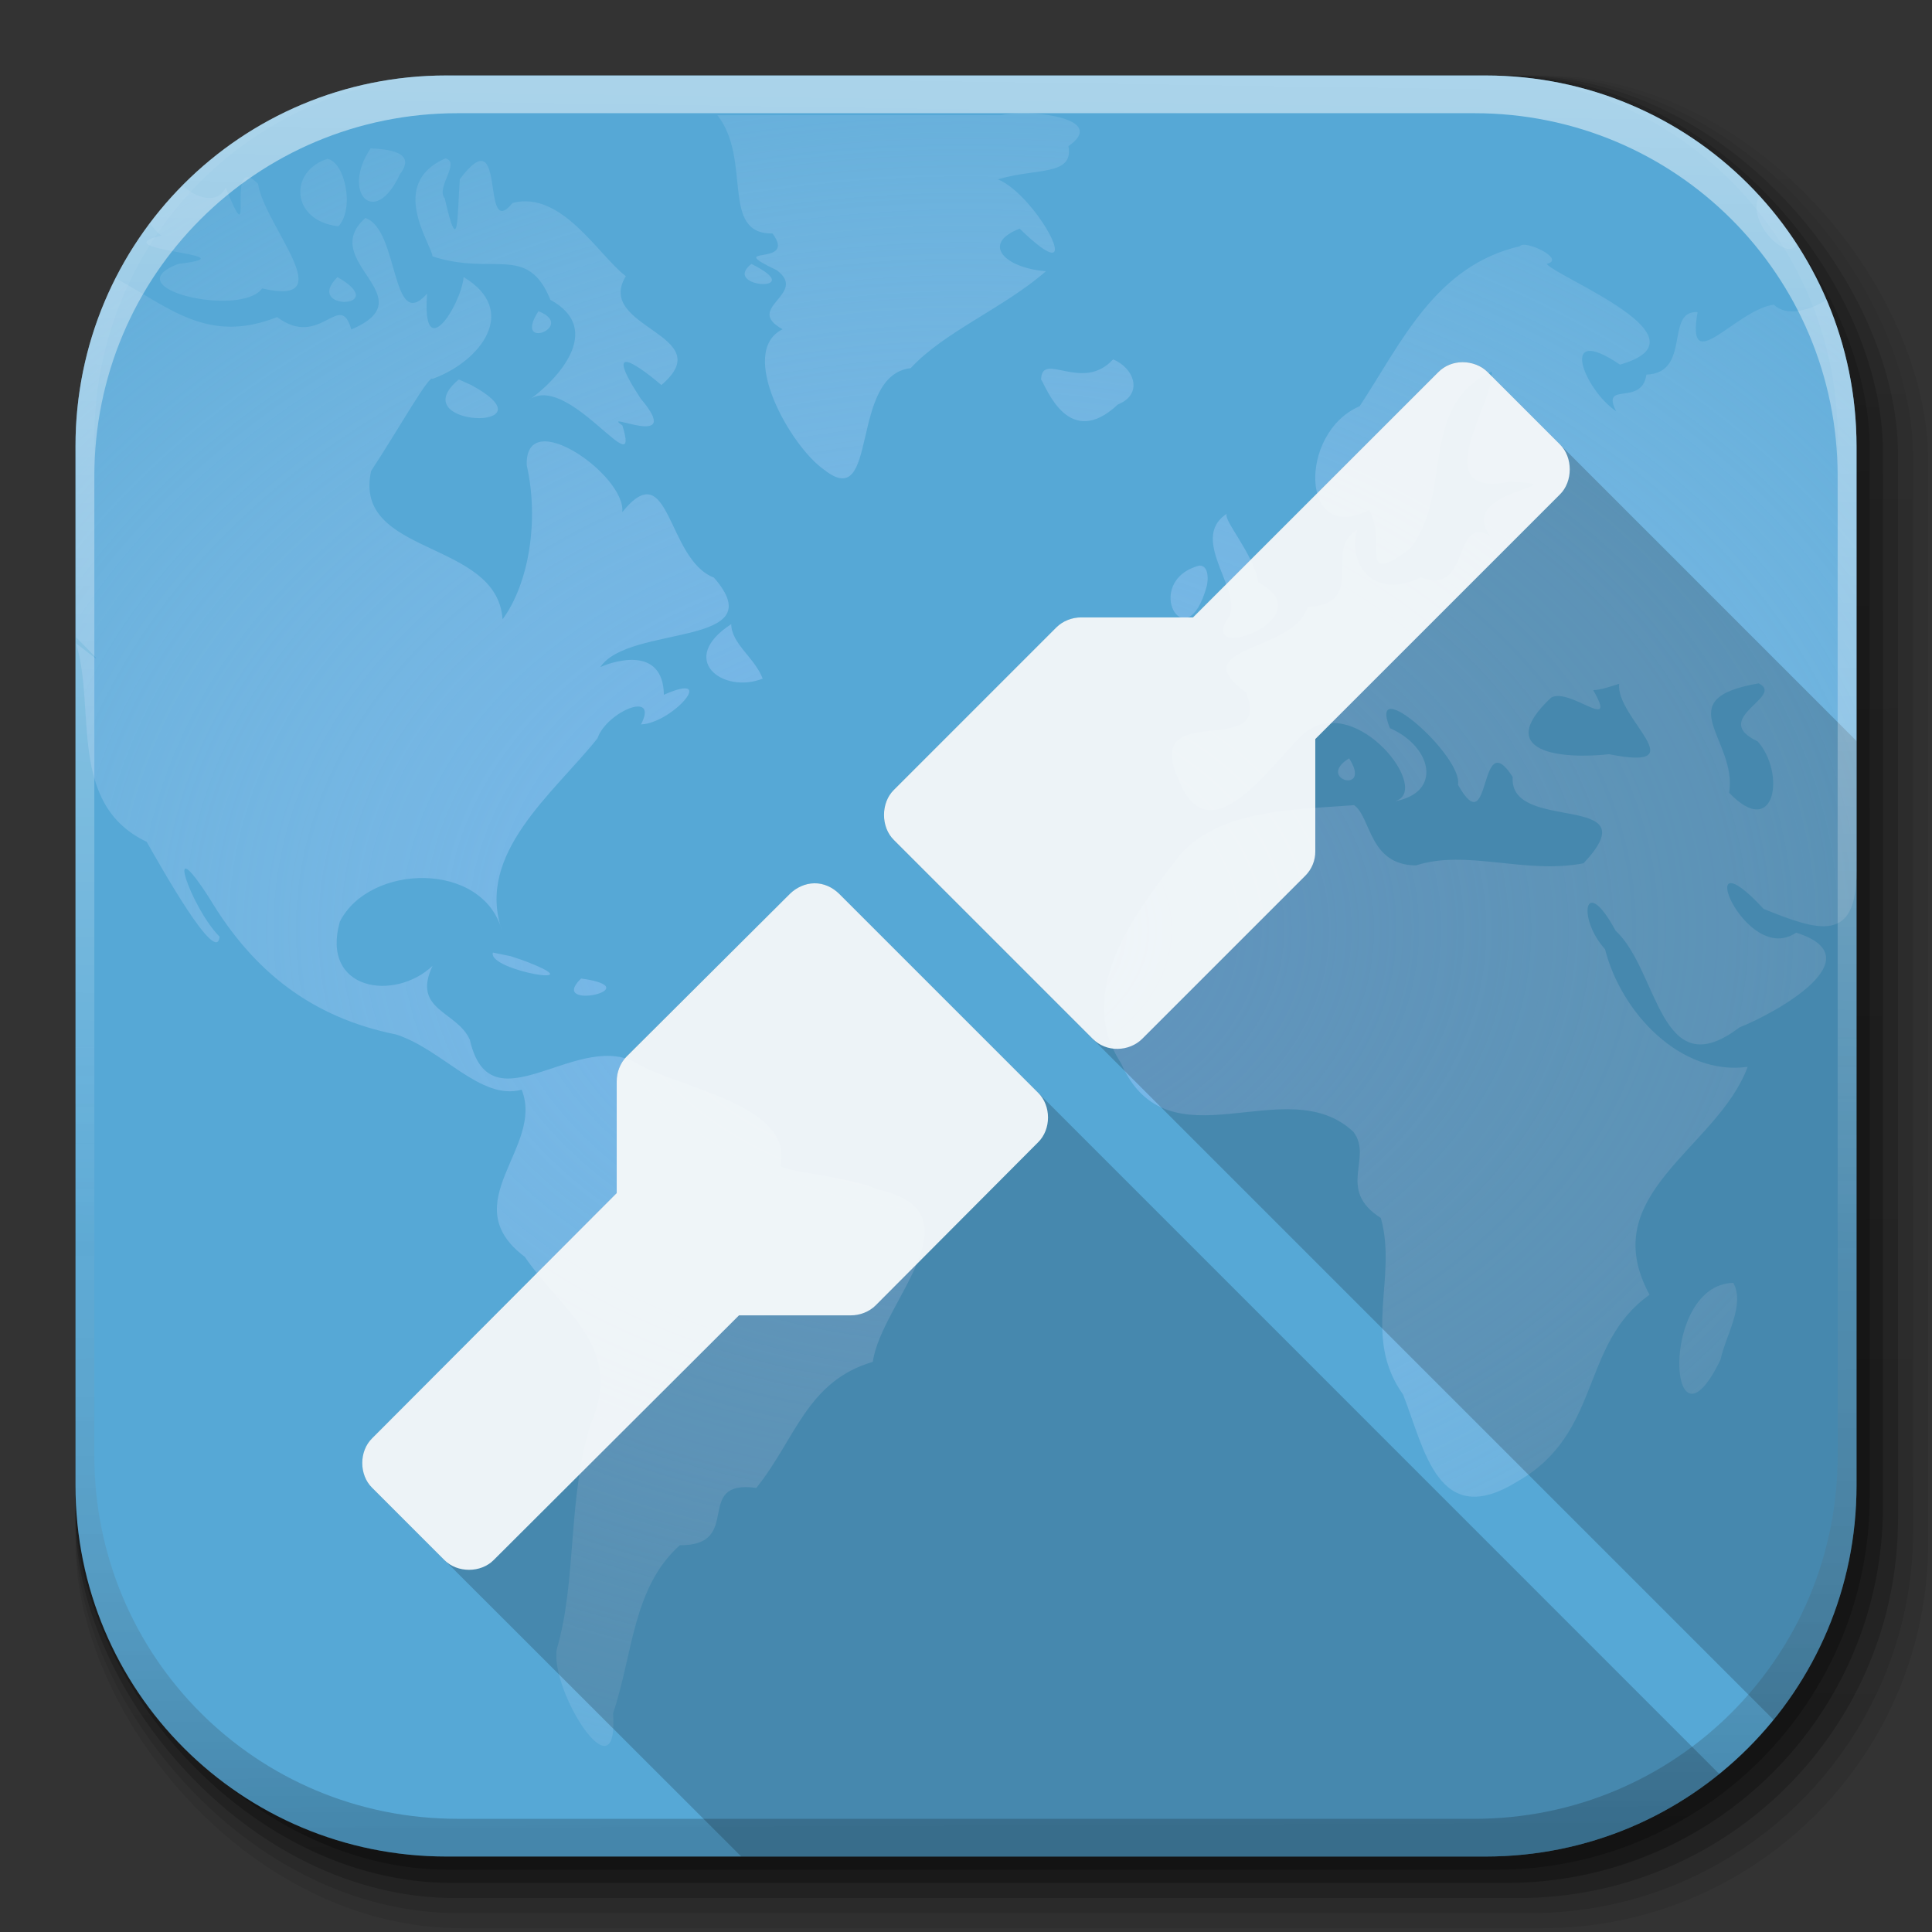 <?xml version="1.0" encoding="UTF-8" standalone="no"?>
<!-- Created with Inkscape (http://www.inkscape.org/) -->

<svg
   xmlns:dc="http://purl.org/dc/elements/1.1/"
   xmlns:cc="http://creativecommons.org/ns#"
   xmlns:rdf="http://www.w3.org/1999/02/22-rdf-syntax-ns#"
   xmlns:svg="http://www.w3.org/2000/svg"
   xmlns="http://www.w3.org/2000/svg"
   xmlns:xlink="http://www.w3.org/1999/xlink"
   xmlns:sodipodi="http://sodipodi.sourceforge.net/DTD/sodipodi-0.dtd"
   xmlns:inkscape="http://www.inkscape.org/namespaces/inkscape"
   width="512"
   height="512"
   id="svg2"
   version="1.1"
   inkscape:version="0.48.3.1 r9886"
   sodipodi:docname="browser.svg"
   inkscape:export-filename="/home/alecive/Scrivania/firefoxTest1.png"
   inkscape:export-xdpi="100"
   inkscape:export-ydpi="100">
  <rect width="100%" height="100%" fill="#333333" stroke="none"/>
  <sodipodi:namedview
     id="base"
     pagecolor="#ffffff"
     bordercolor="#666666"
     borderopacity="1.0"
     inkscape:pageopacity="0.0"
     inkscape:pageshadow="2"
     inkscape:zoom="0.93805729"
     inkscape:cx="294.00161"
     inkscape:cy="345.93958"
     inkscape:document-units="px"
     inkscape:current-layer="svg2"
     showgrid="false"
     inkscape:window-width="1375"
     inkscape:window-height="876"
     inkscape:window-x="1431"
     inkscape:window-y="24"
     inkscape:window-maximized="1"
     inkscape:object-paths="false"
     inkscape:snap-intersection-paths="false"
     inkscape:object-nodes="true"
     inkscape:snap-smooth-nodes="true"
     inkscape:snap-nodes="true" />
  <defs
     id="defs4">
    <linearGradient
       id="linearGradient2460"
       y2="44.984"
       gradientUnits="userSpaceOnUse"
       x2="19.36"
       y1="21.031"
       x1="19.245">
      <stop
         id="stop3602"
         style="stop-color:#fafafa;stop-opacity:1;"
         offset="0" />
      <stop
         id="stop3604"
         style="stop-color:#f0f0f0;stop-opacity:1;"
         offset="1" />
    </linearGradient>
    <linearGradient
       y2="20.626"
       x2="1006.808"
       y1="484.417"
       x1="1012.513"
       gradientTransform="matrix(1.032,0,0,1.032,-830.864,592.678)"
       gradientUnits="userSpaceOnUse"
       id="linearGradient4114-2-6"
       xlink:href="#ButtonShadow-0-1-1-5-9"
       inkscape:collect="always" />
    <linearGradient
       gradientTransform="matrix(1.006,0,0,0.994,100,0)"
       gradientUnits="userSpaceOnUse"
       id="ButtonShadow-0-1-1-5-9"
       y2="7.017"
       x2="45.448"
       y1="92.54"
       x1="45.448">
      <stop
         offset="0"
         style="stop-color:#000000;stop-opacity:1"
         id="stop3750-8-9-3-6-4" />
      <stop
         offset="1"
         style="stop-color:#000000;stop-opacity:0.588"
         id="stop3752-5-6-4-2-9" />
    </linearGradient>
    <linearGradient
       y2="20.626"
       x2="1006.808"
       y1="484.417"
       x1="1012.513"
       gradientTransform="matrix(1.04,0,0,1.04,-837.951,592.518)"
       gradientUnits="userSpaceOnUse"
       id="linearGradient4112-2-6"
       xlink:href="#ButtonShadow-0-1-1-5-9"
       inkscape:collect="always" />
    <linearGradient
       y2="20.626"
       x2="1006.808"
       y1="484.417"
       x1="1012.513"
       gradientTransform="matrix(1.023,0,0,1.023,-823.777,592.838)"
       gradientUnits="userSpaceOnUse"
       id="linearGradient4110-6-7"
       xlink:href="#ButtonShadow-0-1-1-5-9"
       inkscape:collect="always" />
    <linearGradient
       y2="20.626"
       x2="1006.808"
       y1="484.417"
       x1="1012.513"
       gradientTransform="matrix(1.015,0,0,1.015,-816.69,592.997)"
       gradientUnits="userSpaceOnUse"
       id="linearGradient4116-6-3"
       xlink:href="#ButtonShadow-0-1-1-5-9"
       inkscape:collect="always" />
    <linearGradient
       inkscape:collect="always"
       xlink:href="#ButtonShadow-0-1-1-5-9"
       id="linearGradient5342-3"
       gradientUnits="userSpaceOnUse"
       gradientTransform="matrix(1.007,0,0,1.007,-810.489,593.137)"
       x1="1012.513"
       y1="484.417"
       x2="1006.808"
       y2="20.626" />
    <linearGradient
       y2="363.738"
       x2="988.786"
       y1="51.512"
       x1="993.439"
       gradientTransform="translate(778.6,-360.56)"
       gradientUnits="userSpaceOnUse"
       id="linearGradient4084-8"
       xlink:href="#linearGradient3737-9"
       inkscape:collect="always" />
    <linearGradient
       id="linearGradient3737-9">
      <stop
         offset="0"
         style="stop-color:#ffffff;stop-opacity:1"
         id="stop3739-7" />
      <stop
         offset="1"
         style="stop-color:#ffffff;stop-opacity:0"
         id="stop3741-4" />
    </linearGradient>
    <linearGradient
       y2="-55.941"
       x2="1763.69"
       y1="155.597"
       x1="1764.649"
       gradientUnits="userSpaceOnUse"
       id="linearGradient4086-12"
       xlink:href="#linearGradient4046-3"
       inkscape:collect="always" />
    <linearGradient
       id="linearGradient4046-3">
      <stop
         offset="0"
         style="stop-color:#000000;stop-opacity:1;"
         id="stop4048-7" />
      <stop
         offset="1"
         style="stop-color:#ffffff;stop-opacity:0.2"
         id="stop4050-73" />
    </linearGradient>
    <linearGradient
       x1="45.448"
       y1="92.54"
       x2="45.448"
       y2="7.017"
       id="ButtonShadow"
       gradientUnits="userSpaceOnUse"
       gradientTransform="scale(1.006,0.994)">
      <stop
         id="stop3750"
         style="stop-color:#000000;stop-opacity:1"
         offset="0" />
      <stop
         id="stop3752"
         style="stop-color:#000000;stop-opacity:0.588"
         offset="1" />
    </linearGradient>
    <filter
       color-interpolation-filters="sRGB"
       id="filter3174">
      <feGaussianBlur
         id="feGaussianBlur3176"
         stdDeviation="1.71" />
    </filter>
    <linearGradient
       gradientTransform="matrix(5.01,0,0,5.01,520.402,57.19)"
       inkscape:collect="always"
       xlink:href="#linearGradient3700-5-1"
       id="linearGradient3097"
       gradientUnits="userSpaceOnUse"
       x1="48"
       y1="90"
       x2="48"
       y2="5.988" />
    <linearGradient
       id="linearGradient3700-5-1">
      <stop
         id="stop3702-0-2"
         style="stop-color:#156ab9;stop-opacity:1"
         offset="0" />
      <stop
         id="stop3704-4-9"
         style="stop-color:#5ba1e4;stop-opacity:1"
         offset="1" />
    </linearGradient>
    <radialGradient
       inkscape:collect="always"
       xlink:href="#linearGradient4132"
       id="radialGradient3088"
       gradientUnits="userSpaceOnUse"
       gradientTransform="matrix(6.125,0,0,4.481,-135.867,-21.58)"
       cx="63.98"
       cy="61.949"
       fx="63.98"
       fy="61.949"
       r="58.02" />
    <linearGradient
       id="linearGradient4132">
      <stop
         id="stop4134"
         style="stop-color:#7bb8f0;stop-opacity:1"
         offset="0" />
      <stop
         id="stop4136"
         style="stop-color:#b5d5f2;stop-opacity:0.122"
         offset="1" />
    </linearGradient>
    <linearGradient
       x1="48"
       y1="20.221"
       x2="48"
       y2="138.661"
       id="linearGradient3613"
       xlink:href="#linearGradient3737"
       gradientUnits="userSpaceOnUse" />
    <linearGradient
       id="linearGradient3737">
      <stop
         id="stop3739"
         style="stop-color:#ffffff;stop-opacity:1"
         offset="0" />
      <stop
         id="stop3741"
         style="stop-color:#ffffff;stop-opacity:0"
         offset="1" />
    </linearGradient>
    <clipPath
       id="clipPath4355">
      <rect
         width="84"
         height="80"
         rx="6"
         ry="6"
         x="6"
         y="6"
         id="rect4357"
         style="fill:#ffffff;fill-opacity:1;fill-rule:nonzero;stroke:none" />
    </clipPath>
    <filter
       x="-0.192"
       y="-0.192"
       width="1.384"
       height="1.384"
       color-interpolation-filters="sRGB"
       id="filter3794">
      <feGaussianBlur
         id="feGaussianBlur3796"
         stdDeviation="5.28" />
    </filter>
    <linearGradient
       id="linearGradient5932-3-2-4-3">
      <stop
         id="stop5934-3-2-9-4"
         style="stop-color:#ff7c53;stop-opacity:1"
         offset="0" />
      <stop
         id="stop5940-1-4-5-4"
         style="stop-color:#f21919;stop-opacity:1"
         offset="0.5" />
      <stop
         id="stop5942-5-4-7-3"
         style="stop-color:#db1414;stop-opacity:1"
         offset="0.5" />
      <stop
         id="stop5936-2-5-0-9"
         style="stop-color:#9b1818;stop-opacity:1"
         offset="1" />
    </linearGradient>
    <linearGradient
       id="linearGradient5944-6-9-3-2">
      <stop
         id="stop5946-9-5-0-5"
         style="stop-color:#f0f0f0;stop-opacity:1"
         offset="0" />
      <stop
         id="stop5952-4-9-7-8"
         style="stop-color:#e6e6e6;stop-opacity:1"
         offset="0.5" />
      <stop
         id="stop5954-4-7-2-9"
         style="stop-color:#d2d2d2;stop-opacity:1"
         offset="0.5" />
      <stop
         id="stop5948-6-2-1-0"
         style="stop-color:#bebebe;stop-opacity:1"
         offset="1" />
    </linearGradient>
    <linearGradient
       y2="7.017"
       x2="45.448"
       y1="92.54"
       x1="45.448"
       gradientTransform="scale(1.006,0.994)"
       gradientUnits="userSpaceOnUse"
       id="linearGradient3227"
       xlink:href="#ButtonShadow"
       inkscape:collect="always" />
    <radialGradient
       inkscape:collect="always"
       xlink:href="#linearGradient4132"
       id="radialGradient3930"
       gradientUnits="userSpaceOnUse"
       gradientTransform="matrix(6.125,0,0,4.481,-135.867,-21.58)"
       cx="63.98"
       cy="61.949"
       fx="63.98"
       fy="61.949"
       r="58.02" />
    <radialGradient
       r="58.02"
       fy="61.949"
       fx="63.98"
       cy="61.949"
       cx="63.98"
       gradientTransform="matrix(6.125,0,0,4.481,-135.867,-31.234)"
       gradientUnits="userSpaceOnUse"
       id="radialGradient4922"
       xlink:href="#linearGradient4132"
       inkscape:collect="always" />
    <linearGradient
       gradientTransform="matrix(0.901,0,0,0.901,3.419,6.095)"
       gradientUnits="userSpaceOnUse"
       xlink:href="#linearGradient4081"
       id="linearGradient3832"
       y2="10.985"
       x2="31.725"
       y1="79.814"
       x1="31.725" />
    <linearGradient
       id="linearGradient4081">
      <stop
         offset="0"
         style="stop-color:#aaaaaa;stop-opacity:1"
         id="stop4083" />
      <stop
         offset="1"
         style="stop-color:#f0f0f0;stop-opacity:1"
         id="stop4085-9" />
    </linearGradient>
  </defs>
  <g
     transform="translate(0,-540.362)"
     inkscape:label="Livello 1"
     inkscape:groupmode="layer"
     id="layer1" />
  <g
     transform="matrix(1.1,0,0,0.444,95.081,256.393)"
     id="g2036">
    <g
       transform="matrix(1.053,0,0,1.286,-1.263,-13.429)"
       style="opacity:0.4"
       id="g3712" />
  </g>
  <g
     id="g3541"
     transform="translate(97.481,231.282)" />
  <g
     id="g3536"
     transform="translate(97.481,231.282)" />
  <g
     transform="translate(-11.985,-592.117)"
     id="g4103">
    <rect
       style="opacity:0.1;color:#000000;fill:url(#linearGradient4114-2-6);fill-opacity:1;fill-rule:nonzero;stroke:none;stroke-width:1.5;marker:none;visibility:visible;display:inline;overflow:visible;enable-background:accumulate"
       id="rect6187"
       width="487"
       height="487"
       x="31.985"
       y="612.117"
       ry="101.458" />
    <rect
       ry="102.292"
       y="612.117"
       x="31.985"
       height="491"
       width="491"
       id="rect6191"
       style="opacity:0.08;color:#000000;fill:url(#linearGradient4112-2-6);fill-opacity:1;fill-rule:nonzero;stroke:none;stroke-width:1.5;marker:none;visibility:visible;display:inline;overflow:visible;enable-background:accumulate" />
    <rect
       ry="100.625"
       y="612.117"
       x="31.985"
       height="483"
       width="483"
       id="rect6183"
       style="opacity:0.2;color:#000000;fill:url(#linearGradient4110-6-7);fill-opacity:1;fill-rule:nonzero;stroke:none;stroke-width:1.5;marker:none;visibility:visible;display:inline;overflow:visible;enable-background:accumulate" />
    <rect
       style="opacity:0.25;color:#000000;fill:url(#linearGradient4116-6-3);fill-opacity:1;fill-rule:nonzero;stroke:none;stroke-width:1.5;marker:none;visibility:visible;display:inline;overflow:visible;enable-background:accumulate"
       id="rect6179"
       width="479"
       height="479"
       x="31.985"
       y="612.117"
       ry="99.792" />
    <rect
       ry="99.062"
       y="612.117"
       x="31.985"
       height="475.5"
       width="475.5"
       id="rect5574"
       style="opacity:0.25;color:#000000;fill:url(#linearGradient5342-3);fill-opacity:1;fill-rule:nonzero;stroke:none;stroke-width:1.5;marker:none;visibility:visible;display:inline;overflow:visible;enable-background:accumulate" />
  </g>
  <path
     inkscape:connector-curvature="0"
     id="rect5505"
     d="M 118.344,20 C 63.867,20 20,63.867 20,118.344 l 0,23.062 0,252.25 C 20,448.133 63.867,492 118.344,492 l 275.312,0 C 448.133,492 492,448.133 492,393.656 l 0,-252.25 0,-23.062 C 492,63.867 448.133,20 393.656,20 l -275.312,0 z"
     style="fill:#56a8d6;stroke:none;color:#000000;fill-opacity:1;fill-rule:evenodd;marker:none;visibility:visible;display:inline;overflow:visible;enable-background:accumulate" />
  <g
     id="g3926"
     transform="translate(-504.891,-21.659)">
    <path
       id="path3522-9"
       transform="translate(504.891,21.659)"
       d="M 270.625 30 C 268.556 30.022 266.664 30.214 265.25 30.531 L 190.125 30.531 C 199.397 42.344 190.734 62.071 204.719 61.875 C 211.528 71.009 191.158 64.585 205.875 71.625 C 214.338 77.948 196.926 81.576 207.406 87.25 C 195.327 93.163 209.372 118.177 218.344 124.438 C 233.11 136.231 224.867 99.475 241.344 97.562 C 250.297 87.866 266.02 81.63 277.188 71.875 C 266.274 71.034 259.883 64.586 270.219 60.594 C 289.242 79.087 274.999 51.846 264.469 47.531 C 274.658 44.456 284.57 46.695 283.156 38.719 C 291.905 32.646 279.589 29.905 270.625 30 z M 98.219 39.312 C 90.283 51.118 99.366 60.586 105.969 46.188 C 110.642 40.175 102.5 39.533 98.219 39.312 z M 118.031 41.969 C 102.698 48.711 114.245 64.441 114.625 67.938 C 130.777 73.239 139.765 64.485 145.875 79.469 C 160.434 87.429 147.159 100.927 140.812 105.562 C 151.427 99.614 170.01 129.091 164.938 112.75 C 158.69 108.423 181.725 119.689 169.781 105.625 C 158.79 88.825 170.647 98.11 175.281 102.031 C 191.042 88.624 157.458 86.986 165.844 73.188 C 158.495 67.541 148.856 50.438 135.844 53.781 C 127.133 64.468 134.624 30.499 121.844 47.5 C 121.181 57.003 121.599 69.058 117.875 52.594 C 115.38 49.712 122.171 43.012 118.031 41.969 z M 140.812 105.562 C 140.47 105.754 140.137 105.982 139.812 106.25 C 140.117 106.05 140.459 105.82 140.812 105.562 z M 86.781 42.094 C 76.489 45.349 77.032 58.554 89.688 59.969 C 94.022 55.281 91.419 42.981 86.781 42.094 z M 65.75 46.938 C 61.231 46.32 66.982 67.47 59.812 49.719 C 57.579 54.425 51.546 52.317 48.406 49.125 C 45.309 52.255 42.406 55.57 39.75 59.094 C 40.632 60.522 41.749 61.711 42.781 62.438 C 26.234 66.37 68.057 67.447 47.25 69.938 C 29.939 76.496 63.894 84.214 69.469 76.438 C 90.846 81.397 70.251 60.208 68.375 48.719 C 67.242 47.565 66.396 47.026 65.75 46.938 z M 466.188 51.812 C 462.57 58.972 474.036 69.75 476.156 64.656 C 473.19 60.095 469.849 55.805 466.188 51.812 z M 96.812 57.781 C 83.922 69.274 113.181 78.751 93.094 87.312 C 90.082 76.639 84.93 92.651 73.438 84.031 C 55.154 91.253 45.128 81.641 30.625 73.719 C 24.62 85.544 20.932 98.765 20.156 112.781 L 20.156 168.906 C 29.897 178.628 23.957 173.213 20.156 170.531 C 25.503 187.805 17.801 213.046 38.875 223.094 C 42.457 229.398 57.494 256.255 58.188 248.219 C 50.651 240.731 42.904 218.275 55.656 238.281 C 67.078 257.299 82.492 269.631 105 274.156 C 117.306 278.127 127.428 291.785 138.25 288.781 C 144.369 304.085 120.113 318.788 139.062 333.062 C 148.955 347.513 165.585 356.994 156.594 377.281 C 150.306 397.095 152.97 418.664 147.531 437.125 C 145.843 448.362 164.045 476.901 162.469 454.062 C 167.782 438.191 167.643 420.74 180.156 409.5 C 197.278 409.629 183.442 392.014 200.438 394.312 C 210.808 381.416 213.811 366.027 231.312 360.906 C 233.403 345.252 260.402 321.282 232.5 315.188 C 224.916 311.641 205.383 310.375 206.875 308.625 C 209.898 293.092 181.654 288.667 169.625 282.312 C 153.831 271.677 130.096 299.982 124.531 275.594 C 121.211 267.921 109.046 267.809 114.625 255.969 C 104.57 265.456 84.914 262.571 90.062 244.25 C 97.882 228.82 127.914 228.066 133.031 246.625 C 125.927 226.156 146.776 210.219 158.344 195.656 C 160.699 188.696 174.691 182.718 169.875 191.969 C 178.08 191.688 190.513 177.642 175.938 184.125 C 175.731 171.315 163.168 174.962 159.094 176.781 C 166.644 165.412 205.426 171.646 189.188 153.062 C 176.605 148.226 177.633 119.994 164.906 135.719 C 165.977 126.03 139.005 107.066 139.594 123.312 C 142.886 137.85 140.195 154.596 133.188 164.125 C 131.725 142.823 93.42 147.513 98.344 124.812 C 105.477 113.994 113.831 99.06 114.625 100.406 C 127.409 95.776 137.691 82.292 122.875 73.438 C 122.083 81.155 111.73 97.07 113.188 77.812 C 103.603 88.594 105.789 60.679 96.812 57.781 z M 403.688 64.875 C 403.266 64.897 402.949 65.03 402.781 65.25 C 380.328 70.461 371.42 90.805 360.312 107.656 C 343.939 114.66 344.552 144.731 362.844 135.125 C 367.74 143.237 359.427 156.013 373.688 145.406 C 385.19 130.966 375.707 107.606 395.281 98.5 C 396.707 105.58 377.21 132.033 399.969 127.688 C 420.543 128.424 385.025 129.626 395.031 142.094 C 384.635 136.242 390.04 158.081 376.469 153 C 364.712 159.067 356.994 150.17 359.688 140.438 C 350.439 145.556 362.586 160.007 346.531 160.875 C 342.935 172.991 313.369 171.163 330.188 183.5 C 337.655 201.86 302.356 184.655 312.375 206.688 C 320.947 228.474 338.899 199.479 346.188 193.875 C 359.81 183.851 379.8 209.797 369.531 212.375 C 382.459 210.059 379.408 197.793 368.344 192.969 C 362.204 177.862 387.793 200.395 386.375 207.969 C 395.399 224 391.692 191.542 400.875 205.906 C 399.803 221.058 437.805 209.471 419.656 228.781 C 404.053 231.763 388.683 224.99 375.25 229.344 C 362.747 229.239 363.396 216.549 358.844 213.375 C 342.94 214.601 323.272 214.467 312.625 226.656 C 301.111 241.643 284.513 262.583 297.062 281.719 C 309.62 310.076 340.755 283.191 358.656 299.938 C 363.977 306.92 354.04 315.218 365.938 322.781 C 370.414 338.893 360.849 354.192 371.844 369.594 C 377.529 384.078 381.089 405.767 402.25 392.531 C 424.646 379.745 418.676 356.18 437.156 343.125 C 422.534 316.278 455.045 304.513 463.156 282.719 C 445.434 285.18 429.626 268.403 425.344 251.531 C 417.899 243.336 419.84 231.261 428.156 246.656 C 439.587 257.164 439.824 288.321 460.969 272.281 C 470.635 268.445 497.035 253.815 476 247.156 C 462.441 256.473 447.464 219.324 467.375 240.875 C 481.85 246.701 492 250.191 492 230.875 L 492 141.406 L 492 118.344 C 492 104.544 489.183 91.429 484.094 79.531 C 479.203 82.319 473.593 83.989 470.062 80.75 C 460.002 82.079 446.713 100.67 449.875 82.719 C 441.13 82.169 448.326 98.816 436.312 99.281 C 435.103 107.839 424.177 100.842 428.281 108.969 C 419.849 103.294 412.698 85.38 429.312 96.625 C 453.986 89.603 413.035 73.766 409.875 69.938 C 414.523 68.881 406.635 64.719 403.688 64.875 z M 199.125 69.938 C 190.913 76.429 214.738 77.652 199.125 69.938 z M 89.438 73.438 C 80.252 82.552 104.065 81.817 89.438 73.438 z M 142.688 82.469 C 135.732 93.279 152.965 86.46 142.688 82.469 z M 294.969 95.25 C 286.825 104.144 276.081 92.918 275.906 100.562 C 277.382 102.872 283.299 119.354 296.25 107.188 C 303.201 104.407 300.454 97.396 294.969 95.25 z M 121.594 100.562 C 106.148 113.359 147.834 114.54 124.875 102.031 L 121.594 100.562 z M 325.156 136.125 C 314.439 143.056 330.668 157.523 325.125 164.344 C 318.157 175.862 351.021 163.533 333.469 154.344 C 332.266 146.749 323.852 137.549 325.156 136.125 z M 317.844 149.875 C 302.35 154.031 314.325 175.489 319.812 155.281 C 320.121 154.11 320.541 149.836 317.844 149.875 z M 193.781 165.406 C 179.367 174.731 191.561 184.039 202.125 179.844 C 199.956 174.218 193.879 170.672 193.781 165.406 z M 466.062 181.094 C 473.255 184.537 452.881 190.408 465.781 196.469 C 473.288 204.844 470.452 222.818 458.25 210.094 C 460.517 195.887 441.717 185.293 466.062 181.094 z M 429.094 181.219 C 428.118 190.346 449.832 204.505 426.406 199.875 C 414.018 201.254 395.455 199.52 411.062 184.875 C 415.994 182.066 428.957 194.589 422.219 182.906 C 424.608 182.762 426.843 181.906 429.094 181.219 z M 357.531 200.969 C 348.495 206.492 363.78 210.726 357.531 200.969 z M 130.625 252.438 C 129.102 257.259 159.209 262.162 138.438 254.438 L 135.344 253.406 L 130.625 252.438 z M 154 259.312 C 144.87 268.106 172.812 261.94 154 259.312 z M 459.344 339.969 C 439.504 340.454 442.139 389.007 455.969 360.281 C 457.28 354.048 462.54 345.815 459.344 339.969 z "
       style="opacity:0.8;fill:url(#radialGradient4922);fill-opacity:1;stroke:none;display:inline" />
  </g>
  <g
     transform="translate(-605.519,-353.968)"
     id="g4076">
    <g
       id="g4038"
       transform="translate(-926.668,684.384)" />
  </g>
  <path
     style="opacity:0.8;color:#000000;fill:#000000;fill-opacity:0.235;fill-rule:nonzero;stroke:none;marker:none;visibility:visible;display:inline;overflow:visible;enable-background:accumulate"
     d="m 387.625,95.969 c -2.438,0 -4.789,0.908 -6.5,2.656 l -64.969,65 -29.562,0 c -2.436,-0.021 -4.933,0.935 -6.656,2.656 L 236.875,209.312 c -3.496,3.423 -3.496,9.89 0,13.312 L 470,455.75 c 13.753,-16.911 22,-38.502 22,-62.094 l 0,-197.281 -0.719,-0.719 c -0.091,-0.093 -0.185,-0.193 -0.281,-0.281 l -1.219,-1.219 c -0.094,-0.096 -0.183,-0.19 -0.281,-0.281 -25.271,-25.274 -50.571,-50.571 -75.844,-75.844 L 413.375,117.75 412.188,116.562 395.75,100.125 l -1.469,-1.5 c -1.711,-1.748 -4.218,-2.656 -6.656,-2.656 z m -171.844,138.125 c -2.386,0.021 -4.78,1.127 -6.469,2.812 l -43.219,43.031 c -1.721,1.724 -2.676,4.221 -2.656,6.656 l 0,29.594 -64.812,64.969 c -3.496,3.423 -3.496,9.703 0,13.125 L 196.438,492 l 197.219,0 c 23.529,0 45.078,-8.188 61.969,-21.875 L 222.438,236.906 c -1.759,-1.757 -4.171,-2.872 -6.656,-2.812 z"
     id="path4708"
     inkscape:connector-curvature="0"
     sodipodi:nodetypes="scccccccsccccccccccsccccccccsccc" />
  <g
     transform="translate(-605.519,-353.968)"
     id="g4076-9">
    <g
       id="g4038-9"
       transform="translate(-926.668,684.384)">
      <path
         id="rect6809-2-3"
         d="m 1650.499,-310.416 c -54.477,0 -98.312,43.836 -98.312,98.312 l 0,275.344 c 0,54.477 43.836,98.344 98.312,98.344 l 2.938,0 c -53.322,0 -96.25,-42.928 -96.25,-96.25 l 0,-269.5 c 0,-53.322 42.928,-96.25 96.25,-96.25 l 269.5,0 c 53.322,0 96.25,42.928 96.25,96.25 l 0,269.5 c 0,53.323 -42.928,96.25 -96.25,96.25 l 2.906,0 c 54.477,0 98.344,-43.867 98.344,-98.344 l 0,-275.344 c 0,-54.477 -43.867,-98.312 -98.344,-98.312 l -275.344,0 z"
         style="opacity:0.5;color:#000000;fill:url(#linearGradient4084-8);fill-opacity:1;fill-rule:nonzero;stroke:none;stroke-width:1.5;marker:none;visibility:visible;display:inline;overflow:visible;enable-background:accumulate"
         inkscape:connector-curvature="0" />
      <path
         inkscape:connector-curvature="0"
         style="opacity:0.2;color:#000000;fill:url(#linearGradient4086-12);fill-opacity:1;fill-rule:nonzero;stroke:none;stroke-width:1.5;marker:none;visibility:visible;display:inline;overflow:visible;enable-background:accumulate"
         d="m 1650.499,161.584 c -54.477,0 -98.312,-43.836 -98.312,-98.313 l 0,-275.344 c 0,-54.477 43.836,-98.344 98.312,-98.344 l 2.938,0 c -53.322,0 -96.25,42.928 -96.25,96.25 l 0,269.5 c 0,53.323 42.928,96.25 96.25,96.25 l 269.5,0 c 53.322,0 96.25,-42.928 96.25,-96.25 l 0,-269.5 c 0,-53.322 -42.928,-96.25 -96.25,-96.25 l 2.906,0 c 54.477,0 98.344,43.867 98.344,98.344 l 0,275.344 c 0,54.477 -43.867,98.313 -98.344,98.313 l -275.344,0 z"
         id="path3981-7" />
    </g>
  </g>
  <path
     style="opacity:0.9;color:#000000;fill:#ffffff;fill-opacity:1;fill-rule:nonzero;stroke:none;marker:none;visibility:visible;display:inline;overflow:visible;enable-background:accumulate"
     id="path3804-7"
     inkscape:connector-curvature="0"
     d="m 387.619,95.981 c -2.438,0 -4.77,0.911 -6.481,2.659 l -64.979,64.979 -29.581,0 c -2.436,-0.021 -4.924,0.938 -6.647,2.659 l -43.042,43.042 c -3.496,3.423 -3.496,9.872 0,13.295 l 52.681,52.681 c 1.759,1.757 4.162,2.719 6.647,2.659 2.386,-0.021 4.793,-0.973 6.481,-2.659 l 43.208,-43.208 c 1.721,-1.724 2.678,-4.046 2.659,-6.481 l 0,-29.747 64.813,-64.813 c 3.496,-3.422 3.496,-9.872 0,-13.295 l -19.111,-19.111 c -1.711,-1.748 -4.209,-2.659 -6.647,-2.659 z M 215.783,234.082 c -2.386,0.021 -4.793,1.139 -6.481,2.825 l -43.208,43.042 c -1.721,1.724 -2.678,4.212 -2.659,6.647 l 0,29.581 -64.813,64.979 c -3.496,3.423 -3.496,9.706 0,13.129 l 19.111,19.111 c 3.423,3.496 9.706,3.496 13.129,0 l 64.979,-64.813 29.581,0 c 2.436,0.021 4.924,-0.938 6.647,-2.659 l 43.042,-43.208 c 3.496,-3.422 3.496,-9.706 0,-13.129 L 222.43,236.907 c -1.759,-1.757 -4.162,-2.885 -6.647,-2.825 z" />
</svg>
